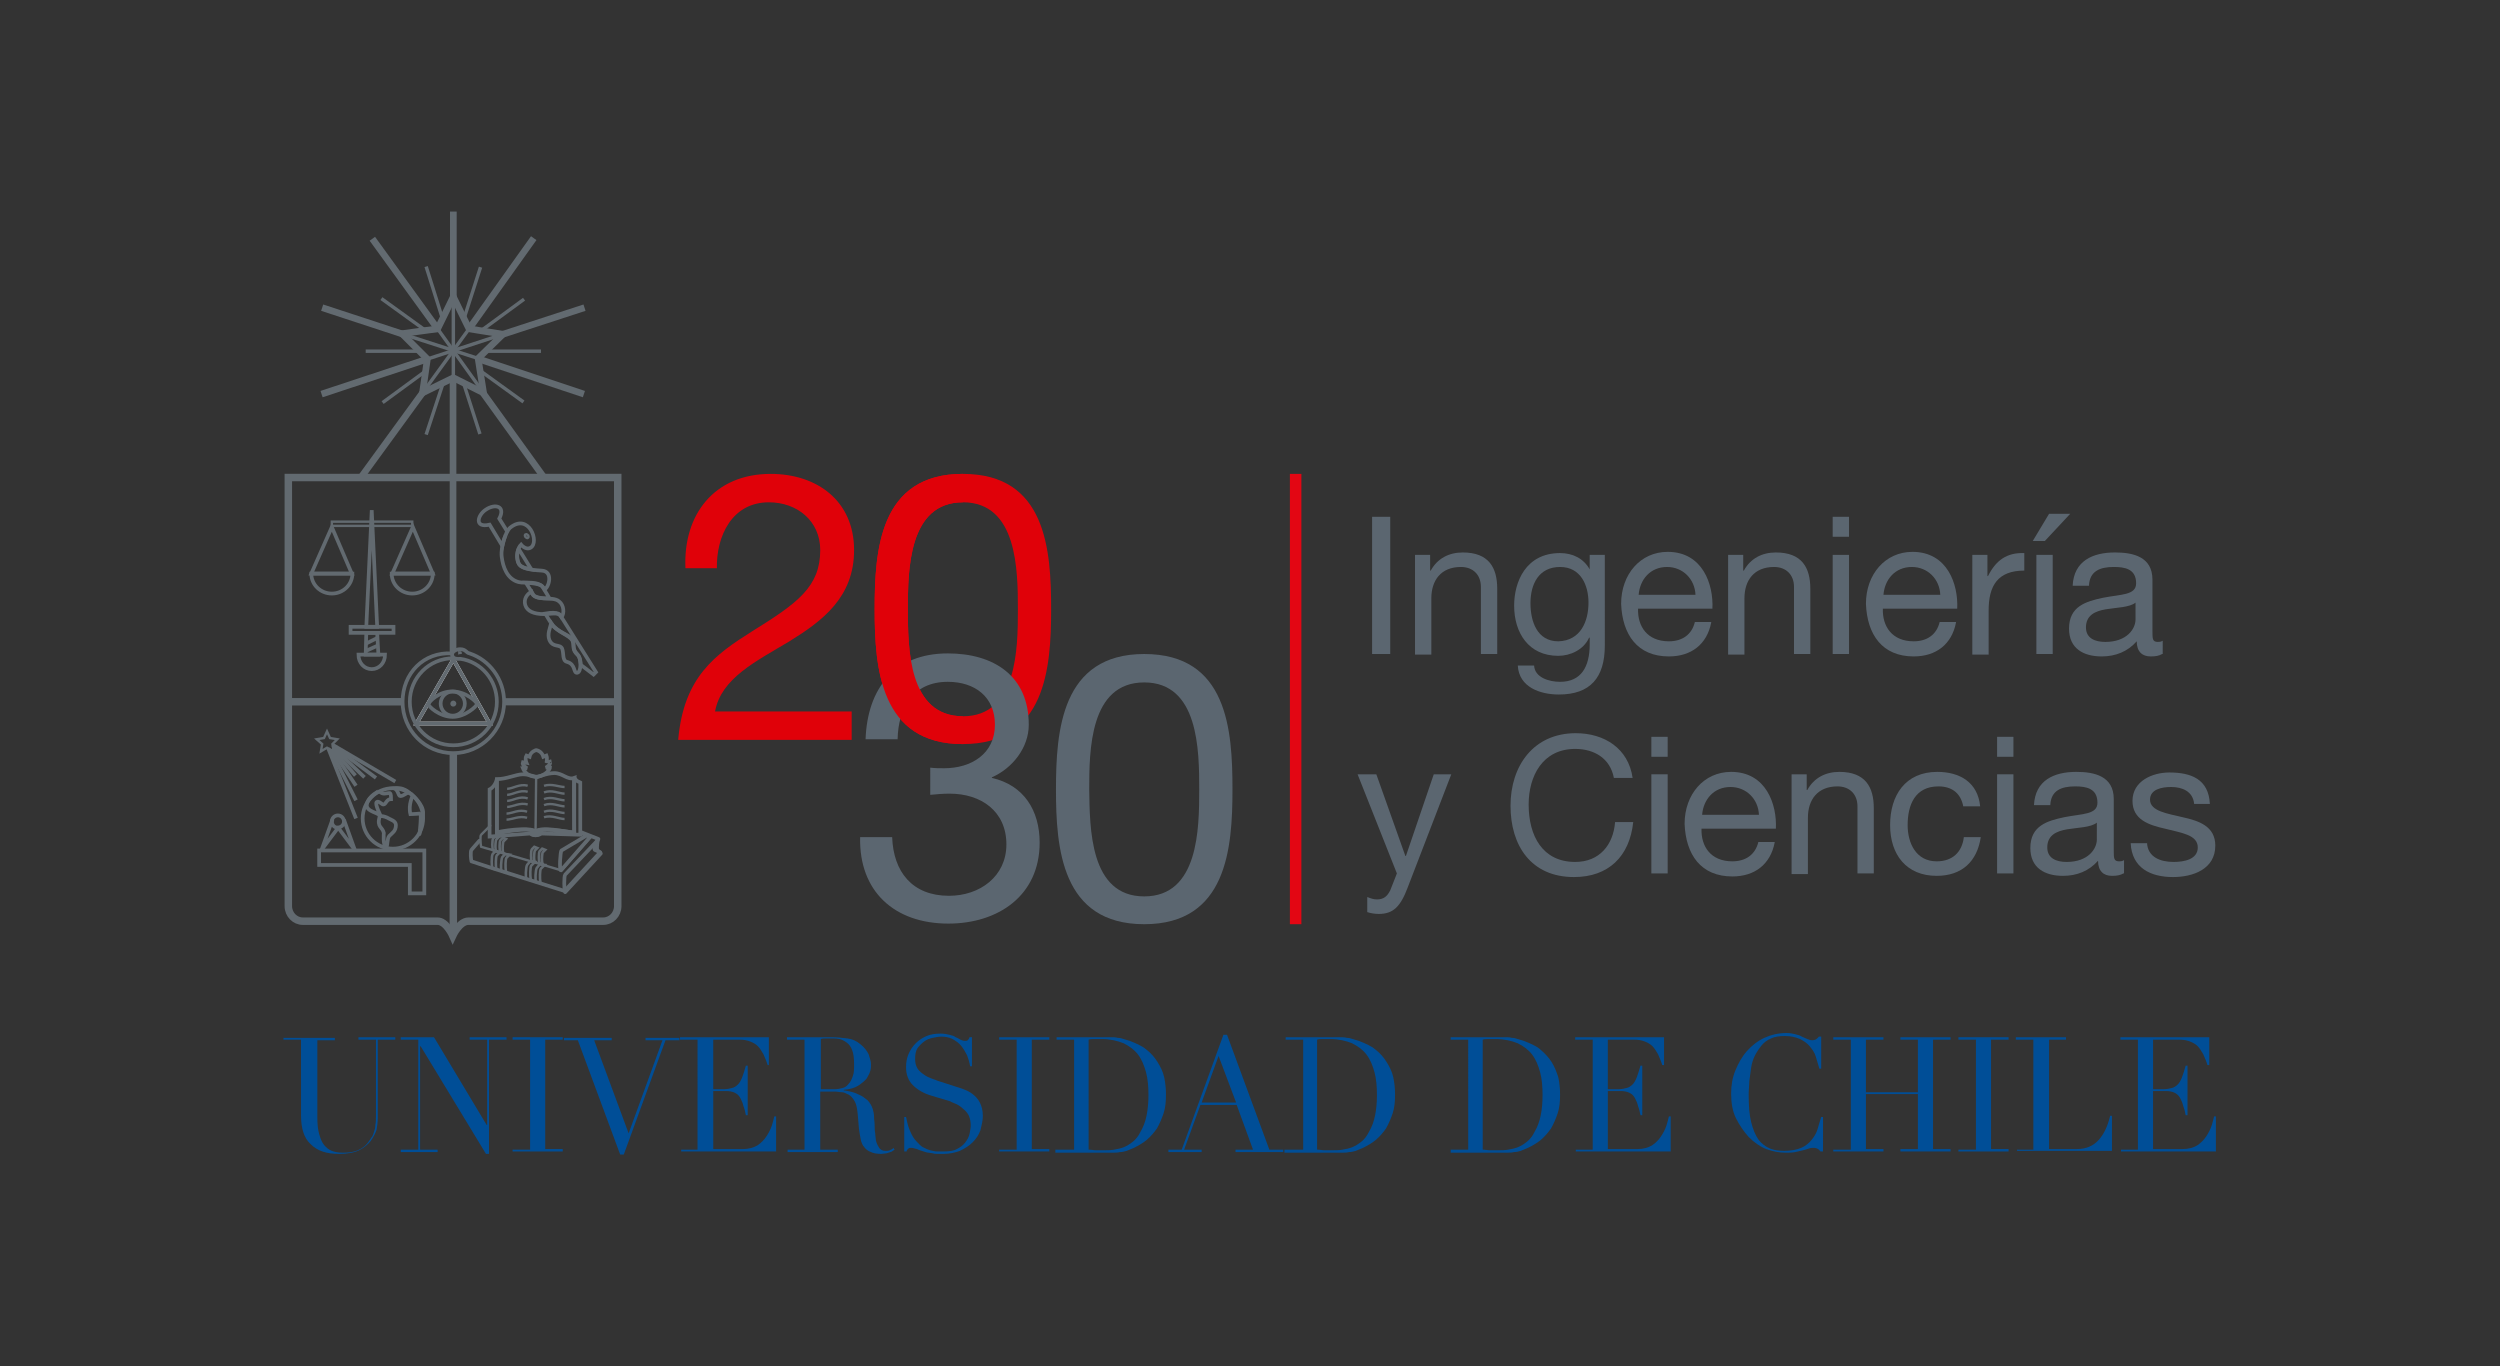 <?xml version="1.0" encoding="utf-8"?>
<!-- Generator: Adobe Illustrator 22.1.0, SVG Export Plug-In . SVG Version: 6.00 Build 0)  -->
<svg version="1.1" xmlns="http://www.w3.org/2000/svg" xmlns:xlink="http://www.w3.org/1999/xlink" x="0px" y="0px"
	 viewBox="0 0 413.6 226" enable-background="new 0 0 413.6 226" xml:space="preserve">
<rect x="0" y="0" width="413.6" height="226" fill="#333333" stroke="none"/>
<g id="fondo">
</g>
<g id="Capa_1">
	<g>
		<rect x="213.4" y="78.4" fill="#E30613" width="1.9" height="74.5"/>
		<g>
			<path fill="#E00109" d="M113.4,94c-0.4-8.9,4.8-15.6,14.1-15.6c7.7,0,13.8,4.5,13.8,12.6c0,7.8-5.2,11.7-10.7,15.1
				c-5.5,3.3-11.3,6.1-12.3,11.6h22.6v4.7h-28.7c0.9-10.4,6.1-14.1,12.3-18c7.4-4.6,11.2-7.3,11.2-13.4c0-4.8-3.8-7.9-8.5-7.9
				c-6.1,0-8.7,5.6-8.6,10.9H113.4z"/>
			<path fill="#E00109" d="M159.3,78.4c13.8,0,14.6,12.6,14.6,22.4c0,9.7-0.9,22.3-14.6,22.3s-14.6-12.6-14.6-22.3
				C144.7,91.1,145.5,78.4,159.3,78.4z M159.3,118.5c9,0,9.1-11.2,9.1-17.7c0-6.5-0.1-17.7-9.1-17.7c-9,0-9.1,11.2-9.1,17.7
				C150.2,107.3,150.3,118.5,159.3,118.5z"/>
			<path fill="#5B6670" d="M189.3,108.2c13.8,0,14.6,12.6,14.6,22.4c0,9.7-0.9,22.3-14.6,22.3s-14.6-12.6-14.6-22.3
				C174.7,120.9,175.6,108.2,189.3,108.2z M189.3,148.3c9,0,9.1-11.2,9.1-17.7c0-6.5-0.1-17.7-9.1-17.7c-9,0-9.1,11.2-9.1,17.7
				C180.3,137.1,180.3,148.3,189.3,148.3z"/>
			<path fill="#5B6670" d="M153.9,127c0.8,0.1,1.5,0.1,2.3,0.1c4.5,0,8.4-2.4,8.4-7.2c0-4.6-3.3-7.1-7.8-7.1c-5.8,0-8.2,4.4-8.3,9.5
				h-5.3c0.3-8.4,4.8-14.2,13.6-14.2c7.6,0,13.4,3.7,13.4,11.8c0,3.8-2.7,7.2-6.1,8.7v0.1c5.3,1.2,7.9,5.4,7.9,10.7
				c0,8.8-6.9,13.4-15.1,13.4c-8.9,0-14.8-5.3-14.6-14.3h5.3c0.2,5.7,3.3,9.7,9.4,9.7c5.1,0,9.5-3.2,9.5-8.5c0-5.5-4.2-8.4-9.4-8.4
				c-1.1,0-2.2,0.1-3.2,0.2V127z"/>
			<path fill="#E00109" d="M159.3,118.5c-9,0-9.1-11.2-9.1-17.7c0-6.5,0.1-17.7,9.1-17.7h0v-4.7h0c-13.8,0-14.6,12.6-14.6,22.4
				c0,9.7,0.9,22.3,14.6,22.3h0L159.3,118.5L159.3,118.5z"/>
		</g>
		<g>
			<path fill="#5B6670" d="M227,85.5h3v22.7h-3V85.5z"/>
			<path fill="#5B6670" d="M234.1,91.8h2.5v2.6h0.1c1.1-2,3-3,5.3-3c4.3,0,5.7,2.5,5.7,6v10.8H245V97.1c0-2-1.3-3.3-3.3-3.3
				c-3.3,0-4.9,2.2-4.9,5.2v9.3h-2.7V91.8z"/>
			<path fill="#5B6670" d="M265.5,106.8c0,5.3-2.4,8.1-7.6,8.1c-3.1,0-6.6-1.2-6.8-4.8h2.7c0.1,2,2.5,2.7,4.3,2.7
				c3.5,0,4.9-2.5,4.9-6.2v-1.1h-0.1c-0.9,2-3.1,3-5.1,3c-4.9,0-7.3-3.8-7.3-8.3c0-3.9,1.9-8.7,7.6-8.7c2.1,0,3.9,0.9,4.9,2.7h0
				v-2.4h2.5V106.8z M262.8,99.7c0-2.9-1.3-5.9-4.7-5.9c-3.5,0-4.9,2.8-4.9,6c0,3,1.1,6.3,4.6,6.3C261.5,106,262.8,102.8,262.8,99.7
				z"/>
			<path fill="#5B6670" d="M283.1,103c-0.7,3.6-3.3,5.6-7,5.6c-5.2,0-7.7-3.6-7.9-8.7c0-4.9,3.2-8.6,7.7-8.6c5.8,0,7.6,5.4,7.4,9.4
				h-12.3c-0.1,2.9,1.5,5.4,5.1,5.4c2.2,0,3.8-1.1,4.3-3.2H283.1z M280.5,98.4c-0.1-2.6-2.1-4.6-4.7-4.6c-2.8,0-4.5,2.1-4.7,4.6
				H280.5z"/>
			<path fill="#5B6670" d="M285.9,91.8h2.5v2.6h0.1c1.1-2,3-3,5.3-3c4.3,0,5.7,2.5,5.7,6v10.8h-2.7V97.1c0-2-1.3-3.3-3.3-3.3
				c-3.3,0-4.9,2.2-4.9,5.2v9.3h-2.7V91.8z"/>
			<path fill="#5B6670" d="M305.9,88.8h-2.7v-3.3h2.7V88.8z M303.2,91.8h2.7v16.4h-2.7V91.8z"/>
			<path fill="#5B6670" d="M323.6,103c-0.7,3.6-3.3,5.6-7,5.6c-5.2,0-7.7-3.6-7.9-8.7c0-4.9,3.2-8.6,7.7-8.6c5.8,0,7.6,5.4,7.4,9.4
				h-12.3c-0.1,2.9,1.5,5.4,5.1,5.4c2.2,0,3.8-1.1,4.3-3.2H323.6z M321,98.4c-0.1-2.6-2.1-4.6-4.7-4.6c-2.8,0-4.5,2.1-4.7,4.6H321z"
				/>
			<path fill="#5B6670" d="M326.3,91.8h2.5v3.5h0.1c1.3-2.6,3.1-3.9,6-3.8v2.9c-4.4,0-5.9,2.5-5.9,6.6v7.3h-2.7V91.8z"/>
			<path fill="#5B6670" d="M339,85h3.5l-4.2,4.5h-2L339,85z M336.9,108.2V91.8h2.7v16.4H336.9z"/>
			<path fill="#5B6670" d="M357.7,108.2c-0.5,0.3-1.1,0.4-1.9,0.4c-1.4,0-2.3-0.8-2.3-2.5c-1.5,1.7-3.5,2.5-5.8,2.5
				c-3,0-5.4-1.3-5.4-4.6c0-3.7,2.8-4.5,5.6-5.1c3-0.6,5.5-0.4,5.5-2.4c0-2.4-1.9-2.7-3.7-2.7c-2.3,0-4,0.7-4.1,3.1h-2.7
				c0.2-4.1,3.3-5.5,7-5.5c3,0,6.2,0.7,6.2,4.5v8.5c0,1.3,0,1.8,0.9,1.8c0.2,0,0.5,0,0.8-0.2V108.2z M353.3,99.7
				c-1,0.8-3.1,0.8-4.9,1.1c-1.8,0.3-3.3,1-3.3,3c0,1.8,1.5,2.4,3.2,2.4c3.6,0,5-2.2,5-3.7V99.7z"/>
			<path fill="#5B6670" d="M232.9,146.8c-1.2,3.2-2.4,4.4-4.8,4.4c-0.6,0-1.3-0.1-1.9-0.3v-2.5c0.5,0.2,1,0.4,1.6,0.4
				c1.1,0,1.7-0.5,2.2-1.5l1.1-2.8l-6.5-16.4h3.1l4.8,13.5h0.1l4.6-13.5h2.9L232.9,146.8z"/>
			<path fill="#5B6670" d="M267,128.7c-0.6-3.2-3.2-4.8-6.4-4.8c-5.4,0-7.7,4.5-7.7,9.2c0,5.2,2.3,9.5,7.7,9.5c4,0,6.3-2.8,6.6-6.6
				h3c-0.6,5.7-4.1,9.1-9.8,9.1c-7.1,0-10.5-5.2-10.5-11.8c0-6.6,3.8-12,10.8-12c4.7,0,8.7,2.5,9.4,7.4H267z"/>
			<path fill="#5B6670" d="M275.9,125.2h-2.7v-3.3h2.7V125.2z M273.2,128.1h2.7v16.4h-2.7V128.1z"/>
			<path fill="#5B6670" d="M293.6,139.4c-0.7,3.6-3.3,5.6-7,5.6c-5.2,0-7.7-3.6-7.9-8.7c0-4.9,3.2-8.6,7.7-8.6
				c5.8,0,7.6,5.4,7.4,9.4h-12.3c-0.1,2.9,1.5,5.4,5.1,5.4c2.2,0,3.8-1.1,4.3-3.2H293.6z M291,134.8c-0.1-2.6-2.1-4.6-4.7-4.6
				c-2.8,0-4.5,2.1-4.7,4.6H291z"/>
			<path fill="#5B6670" d="M296.4,128.1h2.5v2.6h0.1c1.1-2,3-3,5.3-3c4.3,0,5.7,2.5,5.7,6v10.8h-2.7v-11.1c0-2-1.3-3.3-3.3-3.3
				c-3.3,0-4.9,2.2-4.9,5.2v9.3h-2.7V128.1z"/>
			<path fill="#5B6670" d="M324.8,133.4c-0.4-2.1-1.8-3.3-4.1-3.3c-3.9,0-5.1,3.1-5.1,6.4c0,3,1.4,6,4.8,6c2.6,0,4.2-1.5,4.5-4h2.8
				c-0.6,4-3.1,6.4-7.3,6.4c-5,0-7.7-3.5-7.7-8.4c0-4.9,2.5-8.8,7.8-8.8c3.7,0,6.7,1.7,7.1,5.7H324.8z"/>
			<path fill="#5B6670" d="M333.1,125.2h-2.7v-3.3h2.7V125.2z M330.4,128.1h2.7v16.4h-2.7V128.1z"/>
			<path fill="#5B6670" d="M351.3,144.5c-0.5,0.3-1.1,0.4-1.9,0.4c-1.4,0-2.3-0.8-2.3-2.5c-1.5,1.7-3.5,2.5-5.8,2.5
				c-3,0-5.4-1.3-5.4-4.6c0-3.7,2.8-4.5,5.6-5.1c3-0.6,5.5-0.4,5.5-2.4c0-2.4-1.9-2.7-3.7-2.7c-2.3,0-4,0.7-4.1,3.1h-2.7
				c0.2-4.1,3.3-5.5,7-5.5c3,0,6.2,0.7,6.2,4.5v8.5c0,1.3,0,1.8,0.9,1.8c0.2,0,0.5,0,0.8-0.2V144.5z M346.9,136.1
				c-1,0.8-3.1,0.8-4.9,1.1c-1.8,0.3-3.3,1-3.3,3c0,1.8,1.5,2.4,3.2,2.4c3.6,0,5-2.2,5-3.7V136.1z"/>
			<path fill="#5B6670" d="M355.2,139.4c0.1,2.4,2.2,3.2,4.4,3.2c1.7,0,4-0.4,4-2.4c0-2.1-2.7-2.4-5.4-3.1c-2.7-0.6-5.4-1.5-5.4-4.6
				c0-3.3,3.3-4.7,6.1-4.7c3.6,0,6.5,1.1,6.7,5.2H363c-0.2-2.1-2-2.8-3.8-2.8c-1.6,0-3.5,0.4-3.5,2.1c0,1.9,2.9,2.3,5.4,2.9
				c2.7,0.6,5.4,1.5,5.4,4.7c0,3.9-3.7,5.2-7,5.2c-3.7,0-6.8-1.5-7-5.6H355.2z"/>
		</g>
		<g>
			<path fill="none" stroke="#626A70" stroke-width="1.235" stroke-miterlimit="3.863" d="M102.2,79v70.9c0,1.4-1.1,2.5-2.4,2.5
				H77.5c-1.5,0-2.6,2.4-2.6,2.4s-1.1-2.5-2.6-2.4c0,0-22.2,0-22.2,0c-1.3,0-2.4-1.1-2.4-2.5l0-70.9L102.2,79z"/>
			<path fill="none" stroke="#626A70" stroke-width="0.615" stroke-miterlimit="3.864" d="M83.1,90.3L81,86.8
				c-2.6,0.6-2-1.6-0.6-2.5c1.5-1,3.3-0.6,2.2,1.5c0,0,0.5,0.8,1.3,2.1C83.9,87.9,83.4,89,83.1,90.3z"/>
			<path fill="none" stroke="#626A70" stroke-width="0.615" stroke-miterlimit="3.864" d="M92.7,101.8l5.9,9.4l-0.4,0.4l-2.1-1.6
				c0,0-0.1-1.4-0.5-1.6c-1.1-1-0.5-1.5-0.9-2.4c-0.4-0.9-2.9-1.6-3.5-2.9c0,0.1-1-1.6-1-1.6C92.5,101.1,92.7,101.8,92.7,101.8z"/>
			<path fill="none" stroke="#626A70" stroke-width="0.615" stroke-miterlimit="3.864" d="M85.8,90.8c0,0,2.1,3.4,2.1,3.4
				C86.6,94,86,93.7,85.7,93C85.4,92.2,85.6,91.1,85.8,90.8z"/>
			
				<line fill="none" stroke="#626A70" stroke-width="0.615" stroke-miterlimit="3.864" x1="54.3" y1="123.8" x2="58.9" y2="135.4"/>
			
				<line fill="none" stroke="#626A70" stroke-width="0.615" stroke-miterlimit="3.864" x1="54.7" y1="124.1" x2="58.9" y2="132.4"/>
			<line fill="none" stroke="#626A70" stroke-width="0.615" stroke-miterlimit="3.864" x1="55" y1="124.2" x2="58.9" y2="130"/>
			
				<line fill="none" stroke="#626A70" stroke-width="0.615" stroke-miterlimit="3.864" x1="55.2" y1="124.1" x2="58.8" y2="128.3"/>
			
				<line fill="none" stroke="#626A70" stroke-width="0.615" stroke-miterlimit="3.864" x1="55.2" y1="123.7" x2="60.3" y2="128.6"/>
			
				<line fill="none" stroke="#626A70" stroke-width="0.615" stroke-miterlimit="3.864" x1="55.1" y1="123.4" x2="62.2" y2="128.7"/>
			<line fill="none" stroke="#626A70" stroke-width="0.615" stroke-miterlimit="3.864" x1="55" y1="123.2" x2="65.4" y2="129.3"/>
			<polygon fill="none" stroke="#626A70" stroke-width="0.615" stroke-miterlimit="3.864" points="60.6,104.7 60.5,108.3 
				62.6,108.3 62.4,104.7 			"/>
			<polygon fill="none" stroke="#626A70" stroke-width="0.615" stroke-miterlimit="3.864" points="62.4,103.7 61.5,84.4 
				60.6,103.7 			"/>
			<rect x="58" y="103.7" fill="none" stroke="#626A70" stroke-width="0.615" stroke-miterlimit="3.864" width="7.1" height="1"/>
			<path fill="none" stroke="#626A70" stroke-width="0.615" stroke-miterlimit="3.864" d="M63.7,108.3c0,1.4-1,2.4-2.2,2.4
				c-1.2,0-2.2-1-2.2-2.4H63.7z"/>
			<path fill="none" stroke="#626A70" stroke-width="0.615" stroke-miterlimit="3.864" d="M58.3,94.9c0,1.8-1.5,3.3-3.4,3.3
				c-1.9,0-3.4-1.5-3.4-3.3H58.3z"/>
			<path fill="none" stroke="#626A70" stroke-width="0.615" stroke-miterlimit="3.864" d="M86.2,90.1c0,0,0.8,1,1.6,0.5
				c1.5-0.9-0.3-5.8-3.4-3.3c-0.7,0.6-1.6,3.1-1.4,4.8c0.2,1.7,0.9,3.7,2.8,4.2c1.1,0.3,3.4-0.4,4.3,1.2c0.7-0.3,1.5-3-0.5-3.1
				c-1.9-0.1-3.5-0.4-3.8-1.2C85.1,91.2,86.2,90.1,86.2,90.1z"/>
			<path fill="none" stroke="#626A70" stroke-width="0.615" stroke-miterlimit="3.864" d="M87.9,97.9c-0.7,0.4-1.3,1.2-1,2.2
				c0.3,1,1.4,1.5,3.1,1.5c0.1,0,0.2,0,0.3,0c1.5-0.1,2.1-0.3,2.6,0.5c0.5-0.6,0.4-2-0.4-2.6C91.4,98.5,88.4,99.7,87.9,97.9z"/>
			<path fill="none" stroke="#626A70" stroke-width="0.615" stroke-miterlimit="3.864" d="M91.2,103.1c-0.2,0.8-0.7,1.8-0.3,2.8
				c0.6,1.3,1.7,0.6,2.1,1.4c0.3,0.8,0,2,0.8,2.2c1.5,0.4,1,1.9,1.7,1.8c0.7-0.1,0.7-2.4,0-3.1c-1-1-0.3-1.7-0.9-2.5
				C94.2,105,92.3,104.7,91.2,103.1z"/>
			<path fill="none" stroke="#626A70" stroke-width="0.395" stroke-miterlimit="3.864" d="M76,108C76,107.9,76,107.9,76,108
				c0.2-0.1,0.2-0.1,0.2,0C76.1,108,76.1,108.1,76,108C76,108.1,76,108,76,108z"/>
			<path fill="none" stroke="#626A70" stroke-width="0.395" stroke-miterlimit="3.864" d="M87,88.4c0.1-0.1,0.3,0.1,0.4,0.2
				c0.1,0.2,0,0.4-0.1,0.4c-0.1,0.1-0.3-0.1-0.4-0.2C86.8,88.6,86.8,88.4,87,88.4z"/>
			<ellipse fill="none" stroke="#626A70" stroke-width="0.615" stroke-miterlimit="3.864" cx="65" cy="135.4" rx="5" ry="5"/>
			<polygon fill="none" stroke="#626A70" stroke-width="0.615" stroke-miterlimit="3.864" points="70.2,147.8 67.8,147.8 
				67.8,143.1 52.8,143.1 52.8,140.7 70.2,140.7 			"/>
			<path fill="none" stroke="#626A70" stroke-width="0.615" stroke-miterlimit="3.864" d="M54.9,135.9c0-0.6,0.5-1,1-1
				c0.6,0,1,0.5,1,1c0,0.6-0.5,1-1,1C55.4,137,54.9,136.5,54.9,135.9z"/>
			<polyline fill="none" stroke="#626A70" stroke-width="0.615" stroke-miterlimit="3.864" points="55,135.6 53.2,140.6 55.9,137 
							"/>
			<polyline fill="none" stroke="#626A70" stroke-width="0.615" stroke-miterlimit="3.864" points="56.9,135.6 58.7,140.6 56,137 
							"/>
			<path fill="none" stroke="#626A70" stroke-width="0.615" stroke-miterlimit="3.864" d="M60.7,133c-0.3,1.4,2.3,1.4,2.1,2.1
				c-0.5,1.8,0.5,1.7,0.7,2.7c0,0-0.2,2.2,0.4,2.4c0.3-0.5,0.1-1.4,0.5-1.9c0.5-0.5,1.1-0.8,1.1-1.8c0-0.7-0.9-0.9-1.2-1.1
				c-0.3-0.2-0.9-0.4-1.3-0.4c0,0-1-1.9-0.7-2.3c0.3-0.3,0.9,0.4,1.1,0.4c0.5,0,0.5-0.9,1.3-0.9c0-0.2,0-0.9-0.2-1
				c-0.7,0-1.2,0.4-1.8-0.4C62.8,130.9,61,131.6,60.7,133z"/>
			<path fill="none" stroke="#626A70" stroke-width="0.615" stroke-miterlimit="3.864" d="M66.6,130.5c-0.6-0.2-1.4-0.1-1.4-0.1
				c0.7,0.3,0.7,1.3,1,1.3c0.6,0,0.9-0.5,1.5-0.6C67.7,131.1,67.2,130.7,66.6,130.5z"/>
			<path fill="none" stroke="#626A70" stroke-width="0.615" stroke-miterlimit="3.864" d="M70,134.4c0-1.3-1.7-2.8-1.7-2.8
				s-0.8,1.5-0.4,3.1c0.4,0,1.5-0.1,1.5-0.1c0.3,0.1,0.2,0.6,0.2,0.9c0,0.7-0.2,2.5-0.2,2.5S70,135.6,70,134.4z"/>
			<polygon fill="none" stroke="#626A70" stroke-width="0.395" stroke-miterlimit="3.864" points="54.1,121 53.6,122.1 52.4,122.3 
				53.3,123.1 53.1,124.3 54.1,123.7 55.2,124.3 55,123.1 55.8,122.3 54.6,122.1 			"/>
			<line fill="none" stroke="#626A70" stroke-width="1.235" stroke-miterlimit="3.863" x1="75" y1="124.6" x2="75" y2="154.5"/>
			
				<path fill="none" stroke="#626A70" stroke-width="0.615" stroke-linecap="round" stroke-linejoin="round" stroke-miterlimit="3.864" d="
				M79.3,139.1l-1.3,1.5c-0.2,0.2-0.1,1.6,0,1.9c1,0.4,15.4,4.9,15.4,4.9l5.9-6.4l-0.9-0.4c-0.3-0.4,0.6-1.8,0.6-1.8l-2.8-1.1"/>
			
				<path fill="none" stroke="#626A70" stroke-width="0.615" stroke-linecap="round" stroke-linejoin="round" stroke-miterlimit="3.864" d="
				M93.5,144.7c-0.2,0.2-0.2,2.6,0,2.9c0,0,5.9-6.4,5.9-6.4l-0.6-0.6c-0.1-0.6,0.1-1.6,0.1-1.6L93.5,144.7z"/>
			
				<path fill="none" stroke="#626A70" stroke-width="0.615" stroke-linecap="round" stroke-linejoin="round" stroke-miterlimit="3.864" d="
				M92.9,140.7c-0.2,0.1-0.4,3.3-0.1,3.3c0,0,4.8-5.5,4.8-5.5l-0.5-0.3L92.9,140.7z"/>
			
				<path fill="none" stroke="#626A70" stroke-width="0.395" stroke-linecap="round" stroke-linejoin="round" stroke-miterlimit="3.864" d="
				M81.1,136.6l-1.5,1.5c-0.2,0.1-0.1,1.6,0,2c0.5,0.1,13.3,3.9,13.3,3.9l4.8-5.5l-1.5-0.5"/>
			<path fill="none" stroke="#626A70" stroke-width="0.615" stroke-miterlimit="3.864" d="M95,128.6v9.2c-1.2-0.3-5.9-0.9-6.4-0.2
				c-0.4-0.7-4.2-0.4-6.4,0.1v-8.8c-0.3,1.3-1.2,1.7-1.2,1.7v7.8l6.7-0.5c0.7,0.5,1.6,0.2,1.9,0l6.4,0.2v-8.7
				C96,129.4,95.4,129.4,95,128.6z"/>
			<path fill="none" stroke="#626A70" stroke-width="0.615" stroke-miterlimit="3.864" d="M95,137.7c-1.4,0-5.4-1.1-6.4-0.1
				c0.9,0,0.9,0.5,0,0.6c-1-0.1-0.8-0.6,0-0.5c-0.8-1.1-6.4,0.2-6.4,0.2l0-9c1.6,0,3.2-0.8,4.3-0.8c1.1,0,2.3,0.5,2.3,0.5
				s1.7-0.7,2.9-0.7c1.4,0,2.2,1.2,3.3,0.8C94.9,129.2,95,137.7,95,137.7z"/>
			
				<line fill="none" stroke="#626A70" stroke-width="0.395" stroke-miterlimit="3.864" x1="88.7" y1="128.6" x2="88.6" y2="137.6"/>
			<path fill="none" stroke="#626A70" stroke-width="0.427" stroke-miterlimit="3.864" d="M82,140.8l-0.5,0.5
				c-0.2,0.3-0.2,2.3,0,2.4c0,0,1,0.3,0.6,0.1c-0.1-0.6-0.1-2.1,0.1-2.3l0.5-0.5L82,140.8z"/>
			<path fill="none" stroke="#626A70" stroke-width="0.427" stroke-miterlimit="3.864" d="M83.6,141.3l-0.5,0.5
				c-0.2,0.3-0.3,2.3-0.1,2.4c0,0,1.1,0.2,0.7,0c-0.1-0.7-0.1-2.1,0.1-2.3l0.5-0.5L83.6,141.3z"/>
			<path fill="none" stroke="#626A70" stroke-width="0.427" stroke-miterlimit="3.864" d="M87.7,142.5l-0.5,0.6
				c-0.2,0.3-0.3,2.2-0.1,2.3c0,0,1.2,0.4,0.7,0.1c-0.1-0.6-0.1-2.1,0.1-2.3l0.6-0.6L87.7,142.5z"/>
			<path fill="none" stroke="#626A70" stroke-width="0.427" stroke-miterlimit="3.864" d="M89.3,143l-0.5,0.6
				c-0.2,0.3-0.3,2.2-0.1,2.3c0,0,1.1,0.3,0.7,0.1c-0.1-0.6-0.1-2.1,0.1-2.3l0.6-0.6L89.3,143z"/>
			<path fill="none" stroke="#626A70" stroke-width="0.427" stroke-miterlimit="3.864" d="M82,138.3l-0.4,0.4c-0.2,0.2-0.2,1.9,0,2
				c0,0,0.5,0.2,0.5,0.2c0.1,0,0-0.2-0.1-0.3c-0.1-0.5,0-1.6,0.1-1.7l0.4-0.4L82,138.3z"/>
			<path fill="none" stroke="#626A70" stroke-width="0.615" stroke-miterlimit="3.864" d="M88.7,128.5c-1.7,0-2.2-1.4-2.2-1.4
				l0.7,0c0,0-0.9-0.5-0.7-1c0,0,0.6,0.1,0.6,0.1s-0.3-0.7,0-1.2l0.5,0.2c0.2-0.9,1.1-1.1,1.1-1.1s0.9,0.1,1.2,1.1l0.5-0.2
				c0.2,0.5,0,1.2,0,1.2S91,126,91,126c0.2,0.5-0.7,1-0.7,1l0.7,0C91,127.1,90.4,128.4,88.7,128.5z"/>
			
				<line fill="none" stroke="#626A70" stroke-width="1.235" stroke-miterlimit="3.863" x1="47.7" y1="116.1" x2="66.5" y2="116.1"/>
			
				<line fill="none" stroke="#626A70" stroke-width="1.19" stroke-miterlimit="3.864" x1="83.5" y1="116.1" x2="102.2" y2="116.1"/>
			<polygon fill="none" stroke="#FFFFFF" stroke-width="0.615" stroke-miterlimit="3.864" points="75,109.1 81,119.7 68.9,119.7 
							"/>
			<path fill="none" stroke="#626A70" stroke-width="0.615" stroke-miterlimit="3.864" d="M74.9,114.4c2.2,0,4.1,1.8,4,2.1
				c0,0.3-1.9,2.1-4,2.1c-2.2,0-4.1-1.8-4-2.1C70.9,116.1,72.7,114.3,74.9,114.4z"/>
			<path fill="none" stroke="#626A70" stroke-width="0.615" stroke-miterlimit="3.864" d="M72.9,116.4c0-1.1,0.9-2,2-2
				c1.1,0,2,0.9,2,2c0,1.1-0.9,2-2,2C73.8,118.4,72.9,117.5,72.9,116.4z"/>
			<path fill="#626A70" d="M74.7,116.4c0-0.1,0.1-0.3,0.3-0.3c0.1,0,0.3,0.1,0.3,0.3c0,0.1-0.1,0.3-0.3,0.3
				C74.8,116.7,74.7,116.6,74.7,116.4"/>
			<path fill="none" stroke="#626A70" stroke-width="0.395" stroke-miterlimit="3.864" d="M74.7,116.4c0-0.1,0.1-0.3,0.3-0.3
				c0.1,0,0.3,0.1,0.3,0.3c0,0.1-0.1,0.3-0.3,0.3C74.8,116.7,74.7,116.6,74.7,116.4z"/>
			<path fill="none" stroke="#626A70" stroke-width="0.615" stroke-miterlimit="3.864" d="M75,108.9c-4,0-7.2,3.2-7.2,7.2
				c0,4,3.2,7.2,7.2,7.2c4,0,7.2-3.2,7.2-7.2c0-3.6-2.6-6.6-6-7.1c-1.3,0.1-1.3-0.4-1.4-0.6c-0.1-0.6,0.7-1,1.3-1c1,0,1,0.6,1.6,0.7
				c3.3,1.1,5.7,4.3,5.7,8c0,4.7-3.8,8.5-8.4,8.5c-4.7,0-8.4-3.8-8.4-8.5c0-4.7,3.5-8.3,8.2-8C74.7,108.5,75,108.9,75,108.9z"/>
			<polygon fill="none" stroke="#626A70" stroke-width="1.104" stroke-miterlimit="3.863" points="75,49.1 72.4,54.4 66.5,55.2 
				70.7,59.4 69.9,65 75,62.5 80,65 79.1,59.3 83.2,55.3 77.6,54.4 			"/>
			<line fill="none" stroke="#626A70" stroke-width="0.57" stroke-miterlimit="3.863" x1="75" y1="49.3" x2="75" y2="62.5"/>
			<line fill="none" stroke="#626A70" stroke-width="0.57" stroke-miterlimit="3.863" x1="66.7" y1="55.3" x2="79.1" y2="59.3"/>
			<line fill="none" stroke="#626A70" stroke-width="0.57" stroke-miterlimit="3.863" x1="69.9" y1="65" x2="77.6" y2="54.4"/>
			<line fill="none" stroke="#626A70" stroke-width="0.57" stroke-miterlimit="3.863" x1="80" y1="65" x2="72.4" y2="54.4"/>
			<line fill="none" stroke="#626A70" stroke-width="0.57" stroke-miterlimit="3.863" x1="83.2" y1="55.3" x2="70.7" y2="59.4"/>
			<line fill="none" stroke="#626A70" stroke-width="1.104" stroke-miterlimit="3.863" x1="70.7" y1="59.4" x2="53.2" y2="65.2"/>
			<line fill="none" stroke="#626A70" stroke-width="1.104" stroke-miterlimit="3.863" x1="96.7" y1="50.9" x2="83.2" y2="55.3"/>
			<line fill="none" stroke="#626A70" stroke-width="1.104" stroke-miterlimit="3.863" x1="72.4" y1="54.4" x2="61.6" y2="39.5"/>
			<line fill="none" stroke="#626A70" stroke-width="1.104" stroke-miterlimit="3.863" x1="90" y1="79" x2="79.9" y2="65"/>
			<line fill="none" stroke="#626A70" stroke-width="1.104" stroke-miterlimit="3.863" x1="77.6" y1="54.4" x2="88.3" y2="39.4"/>
			<line fill="none" stroke="#626A70" stroke-width="1.104" stroke-miterlimit="3.863" x1="59.7" y1="79" x2="69.9" y2="65"/>
			<line fill="none" stroke="#626A70" stroke-width="1.104" stroke-miterlimit="3.863" x1="66.7" y1="55.3" x2="53.3" y2="50.9"/>
			<line fill="none" stroke="#626A70" stroke-width="1.104" stroke-miterlimit="3.863" x1="96.6" y1="65.2" x2="79.2" y2="59.4"/>
			<line fill="none" stroke="#626A70" stroke-width="1.104" stroke-miterlimit="3.863" x1="75" y1="35" x2="75" y2="49.7"/>
			<line fill="none" stroke="#626A70" stroke-width="0.57" stroke-miterlimit="3.863" x1="70.4" y1="61.4" x2="63.3" y2="66.6"/>
			<line fill="none" stroke="#626A70" stroke-width="0.57" stroke-miterlimit="3.863" x1="86.7" y1="49.5" x2="79.6" y2="54.7"/>
			<line fill="none" stroke="#626A70" stroke-width="0.57" stroke-miterlimit="3.863" x1="73.3" y1="63.4" x2="70.5" y2="71.9"/>
			<line fill="none" stroke="#626A70" stroke-width="0.57" stroke-miterlimit="3.863" x1="79.5" y1="44.2" x2="76.8" y2="52.6"/>
			<line fill="none" stroke="#626A70" stroke-width="0.57" stroke-miterlimit="3.863" x1="76.7" y1="63.4" x2="79.4" y2="71.8"/>
			<line fill="none" stroke="#626A70" stroke-width="0.57" stroke-miterlimit="3.863" x1="70.5" y1="44.1" x2="73.2" y2="52.7"/>
			<line fill="none" stroke="#626A70" stroke-width="0.57" stroke-miterlimit="3.863" x1="79.4" y1="61.3" x2="86.6" y2="66.5"/>
			<line fill="none" stroke="#626A70" stroke-width="0.57" stroke-miterlimit="3.863" x1="63.1" y1="49.4" x2="70.3" y2="54.6"/>
			<line fill="none" stroke="#626A70" stroke-width="0.57" stroke-miterlimit="3.863" x1="80.5" y1="58.1" x2="89.5" y2="58.1"/>
			<line fill="none" stroke="#626A70" stroke-width="0.57" stroke-miterlimit="3.863" x1="60.5" y1="58.1" x2="69.3" y2="58.1"/>
			<path fill="none" stroke="#626A70" stroke-width="0.615" stroke-miterlimit="3.864" d="M89.7,97c0.4,0.6,1.2,2,1.2,2
				c0,0-1.9,0.1-2.6-0.5c-0.1-0.2-1.3-2.1-1.3-2.1S89.3,96.5,89.7,97z"/>
			<polygon fill="none" stroke="#626A70" stroke-width="0.615" stroke-miterlimit="3.864" points="54.9,87.2 51.5,94.9 58.2,94.9 
							"/>
			<path fill="none" stroke="#626A70" stroke-width="0.615" stroke-miterlimit="3.864" d="M64.8,94.9c0,1.8,1.5,3.3,3.4,3.3
				c1.9,0,3.4-1.5,3.4-3.3H64.8z"/>
			<polygon fill="none" stroke="#626A70" stroke-width="0.615" stroke-miterlimit="3.864" points="68.3,87.2 71.6,94.9 64.9,94.9 
							"/>
			
				<line fill="none" stroke="#626A70" stroke-width="0.615" stroke-miterlimit="3.864" x1="60.5" y1="107.7" x2="62.5" y2="106.8"/>
			
				<line fill="none" stroke="#626A70" stroke-width="0.615" stroke-miterlimit="3.864" x1="60.5" y1="106.5" x2="62.5" y2="105.5"/>
			<polygon fill="none" stroke="#626A70" stroke-width="0.395" stroke-miterlimit="3.864" points="61.5,87 54.9,87 54.9,86.3 
				61.4,86.3 			"/>
			<polygon fill="none" stroke="#626A70" stroke-width="0.395" stroke-miterlimit="3.864" points="61.6,86.3 68.2,86.3 68.2,87 
				61.6,87 			"/>
			<path fill="none" stroke="#626A70" stroke-width="0.395" stroke-miterlimit="3.864" d="M83.9,130.5c0.9,0,2.1-0.9,3.4-0.5"/>
			<path fill="none" stroke="#626A70" stroke-width="0.395" stroke-miterlimit="3.864" d="M83.9,131.5c0.9,0,2.1-0.9,3.4-0.5"/>
			<path fill="none" stroke="#626A70" stroke-width="0.395" stroke-miterlimit="3.864" d="M83.9,132.5c0.9,0,2.1-0.9,3.4-0.4"/>
			<path fill="none" stroke="#626A70" stroke-width="0.395" stroke-miterlimit="3.864" d="M83.9,133.5c0.9,0,2.1-0.8,3.4-0.4"/>
			<path fill="none" stroke="#626A70" stroke-width="0.395" stroke-miterlimit="3.864" d="M83.8,134.6c0.9,0,2.1-0.8,3.4-0.3"/>
			<path fill="none" stroke="#626A70" stroke-width="0.395" stroke-miterlimit="3.864" d="M83.8,135.6c0.9,0,2.1-0.7,3.4-0.3"/>
			<path fill="none" stroke="#626A70" stroke-width="0.395" stroke-miterlimit="3.864" d="M93.4,130.2c-0.9,0-2.1-0.6-3.4-0.2"/>
			<path fill="none" stroke="#626A70" stroke-width="0.395" stroke-miterlimit="3.864" d="M93.4,131.3c-0.9,0-2.1-0.7-3.4-0.2"/>
			<path fill="none" stroke="#626A70" stroke-width="0.395" stroke-miterlimit="3.864" d="M93.4,132.4c-0.9,0-2.1-0.7-3.4-0.2"/>
			<path fill="none" stroke="#626A70" stroke-width="0.395" stroke-miterlimit="3.864" d="M93.4,133.4c-0.9,0-2.1-0.7-3.4-0.2"/>
			<path fill="none" stroke="#626A70" stroke-width="0.395" stroke-miterlimit="3.864" d="M93.4,134.5c-0.9,0-2.1-0.7-3.4-0.2"/>
			<path fill="none" stroke="#626A70" stroke-width="0.395" stroke-miterlimit="3.864" d="M93.4,135.5c-0.9,0-2.1-0.7-3.4-0.3"/>
			<polygon fill="none" stroke="#626A70" stroke-width="0.615" stroke-miterlimit="3.864" points="75,109.1 81,119.7 68.9,119.7 
							"/>
			<path fill="none" stroke="#626A70" stroke-width="0.427" stroke-miterlimit="3.864" d="M83.2,138.6l-0.4,0.4
				c-0.2,0.2-0.2,1.9,0,2c0.1,0,0.5,0.2,0.5,0.2c0.1,0-0.1-0.2-0.1-0.3c-0.1-0.5,0-1.6,0.1-1.7l0.4-0.4L83.2,138.6z"/>
			<polyline fill-rule="evenodd" clip-rule="evenodd" fill="#626A70" points="74.4,62.5 75.5,62.5 75.5,107.2 75,107.9 74.7,108.2 
				74.4,108 74.4,62.5 			"/>
			<path fill="none" stroke="#626A70" stroke-width="0.427" stroke-miterlimit="3.864" d="M88.4,140.1l-0.4,0.4
				c-0.2,0.2-0.2,1.9,0,2c0,0,0.5,0.2,0.5,0.2c0.1,0,0-0.2-0.1-0.3c-0.1-0.5,0-1.6,0.1-1.7l0.4-0.4L88.4,140.1z"/>
			<path fill="none" stroke="#626A70" stroke-width="0.427" stroke-miterlimit="3.864" d="M89.7,140.4l-0.4,0.4
				c-0.2,0.2-0.2,1.9,0,2c0.1,0,0.5,0.2,0.5,0.2c0.1,0-0.1-0.2-0.1-0.3c-0.1-0.5,0-1.6,0.1-1.7l0.4-0.4L89.7,140.4z"/>
		</g>
		<g>
			<g>
				<path fill="#004E97" d="M47.1,171.7h8.3v0.4h-2.9v12.8c0,1.1,0.1,2,0.3,2.7c0.2,0.7,0.4,1.3,0.8,1.8c0.4,0.5,0.8,0.8,1.3,1
					c0.5,0.2,1.1,0.3,1.8,0.3c1,0,1.8-0.1,2.5-0.4c0.7-0.3,1.4-0.8,1.9-1.6c0.2-0.2,0.3-0.5,0.5-0.7c0.1-0.2,0.2-0.5,0.3-0.8
					c0.1-0.3,0.2-0.7,0.2-1.1c0.1-0.4,0.1-1,0.1-1.6V172h-2.9v-0.4h6.1v0.4h-2.9v12.9c0,0.7-0.1,1.4-0.2,2c-0.2,0.6-0.5,1.2-1,1.9
					c-0.5,0.6-1.1,1.1-1.9,1.5c-0.8,0.4-1.9,0.6-3.3,0.6c-2.1,0-3.6-0.5-4.7-1.6c-1.1-1-1.6-2.6-1.6-4.8V172h-2.9V171.7z"/>
			</g>
			<g>
				<path fill="#004E97" d="M66.3,190.2h2.9V172h-2.9v-0.4h5.5l8.7,14.5h0.1V172h-2.9v-0.4h6.1v0.4h-2.9v18.9h-0.5l-10.8-17.8h-0.1
					v17.1h2.9v0.4h-6.1V190.2z"/>
			</g>
			<g>
				<path fill="#004E97" d="M84.8,190.2h2.9V172h-2.9v-0.4h8.3v0.4h-2.9v18.1h2.9v0.4h-8.3V190.2z"/>
			</g>
			<g>
				<path fill="#004E97" d="M93.2,171.7h8v0.4h-2.9l5.7,15.4l5.6-15.4h-2.8v-0.4h5.6v0.4h-2.3l-6.9,18.9h-0.6l-7-18.9h-2.3V171.7z"
					/>
			</g>
			<g>
				<path fill="#004E97" d="M112.5,190.2h2.9V172h-2.9v-0.4h14.7v4.6H127c-0.2-0.7-0.5-1.3-0.7-1.8c-0.3-0.5-0.6-1-0.9-1.3
					c-0.4-0.4-0.8-0.6-1.3-0.8c-0.5-0.2-1.1-0.3-1.8-0.3h-4.3v8.2h1.7c0.6,0,1-0.1,1.4-0.2c0.4-0.1,0.7-0.3,1-0.6
					c0.3-0.3,0.5-0.7,0.7-1.2c0.2-0.5,0.4-1.2,0.6-1.9h0.3v8.2h-0.3c-0.1-0.5-0.2-1-0.4-1.5c-0.1-0.5-0.3-0.9-0.5-1.3
					c-0.2-0.4-0.5-0.7-0.9-0.9c-0.4-0.2-0.9-0.3-1.5-0.3h-2.1v9.6h4.9c0.9,0,1.7-0.2,2.4-0.6c0.6-0.4,1.1-0.9,1.5-1.5
					c0.4-0.6,0.7-1.2,0.9-1.8c0.2-0.6,0.3-1.1,0.4-1.5h0.3v5.8h-15.7V190.2z"/>
			</g>
			<g>
				<path fill="#004E97" d="M130.2,190.2h2.9V172h-2.9v-0.4h4.9c0.2,0,0.4,0,0.6,0c0.2,0,0.4,0,0.6,0c0.2,0,0.4,0,0.6,0
					c0.2,0,0.4,0,0.6,0c1,0,1.9,0.1,2.7,0.2c0.8,0.1,1.5,0.4,2.2,1c0.6,0.5,1,1,1.3,1.6c0.2,0.6,0.4,1.2,0.4,1.7c0,0.3,0,0.6-0.1,1
					c-0.1,0.4-0.3,0.8-0.6,1.3c-0.3,0.4-0.8,0.8-1.4,1.2c-0.6,0.4-1.4,0.6-2.4,0.7v0.1c0.3,0,0.6,0.1,1.1,0.2c0.5,0.1,1,0.3,1.4,0.5
					c0.5,0.2,0.9,0.5,1.4,0.9c0.4,0.4,0.7,0.9,0.9,1.5c0.1,0.4,0.2,0.8,0.2,1.2c0,0.5,0.1,0.9,0.1,1.4c0,0.5,0,0.9,0.1,1.4
					c0,0.4,0.1,0.8,0.1,1.1c0.1,0.5,0.3,0.9,0.5,1.2c0.2,0.4,0.6,0.6,1.1,0.6c0.2,0,0.5,0,0.7-0.1c0.2-0.1,0.5-0.2,0.6-0.4l0.2,0.3
					c-0.1,0.1-0.2,0.1-0.3,0.2c-0.1,0.1-0.3,0.2-0.4,0.2c-0.2,0.1-0.4,0.1-0.6,0.2c-0.2,0-0.6,0.1-0.9,0.1c-0.7,0-1.3-0.1-1.7-0.3
					c-0.5-0.2-0.8-0.4-1.1-0.8c-0.3-0.3-0.5-0.8-0.6-1.3c-0.1-0.5-0.2-1.1-0.3-1.8l-0.2-2.4c-0.1-0.9-0.2-1.6-0.5-2.1
					c-0.3-0.5-0.6-0.9-1-1.1c-0.4-0.2-0.8-0.4-1.1-0.4c-0.4,0-0.7-0.1-1-0.1h-2.6v9.6h2.9v0.4h-8.3V190.2z M135.7,180.2h2.4
					c0.5,0,0.9-0.1,1.3-0.2c0.4-0.1,0.7-0.3,1-0.7c0.3-0.3,0.5-0.7,0.7-1.3c0.2-0.5,0.2-1.2,0.2-2c0-0.9-0.1-1.7-0.3-2.2
					c-0.2-0.6-0.5-1-0.9-1.3c-0.4-0.3-0.8-0.5-1.2-0.6c-0.5-0.1-0.9-0.1-1.4-0.1c-0.3,0-0.6,0-0.9,0c-0.3,0-0.6,0-0.8,0.1V180.2z"/>
			</g>
			<g>
				<path fill="#004E97" d="M149.6,184.8h0.3c0.2,1,0.4,1.8,0.7,2.4c0.3,0.7,0.6,1.2,1,1.6c0.4,0.4,0.7,0.8,1.1,1
					c0.4,0.2,0.8,0.4,1.2,0.5c0.4,0.1,0.8,0.2,1.2,0.2c0.4,0,0.7,0,1,0c0.9,0,1.7-0.1,2.2-0.4c0.6-0.3,1-0.6,1.4-1.1
					c0.3-0.4,0.6-0.9,0.7-1.4c0.1-0.5,0.2-1,0.2-1.4c0-0.6-0.1-1.1-0.3-1.6c-0.2-0.4-0.5-0.8-0.9-1.1c-0.3-0.3-0.7-0.6-1.1-0.8
					c-0.4-0.2-0.8-0.3-1.1-0.5l-3-0.9c-1.4-0.4-2.4-1-3.2-1.8c-0.7-0.7-1.1-1.7-1.1-2.9c0-0.8,0.1-1.5,0.4-2.2
					c0.3-0.7,0.7-1.3,1.2-1.8c0.5-0.5,1.1-0.9,1.8-1.2c0.7-0.3,1.5-0.4,2.3-0.4c0.6,0,1.1,0.1,1.5,0.2c0.4,0.1,0.8,0.2,1,0.4
					c0.3,0.1,0.6,0.3,0.8,0.4c0.2,0.1,0.5,0.2,0.7,0.2c0.2,0,0.4,0,0.5-0.1c0.1-0.1,0.2-0.2,0.3-0.5h0.4v4.8h-0.3
					c-0.1-0.6-0.3-1.3-0.5-1.8c-0.3-0.6-0.6-1.1-1-1.6c-0.4-0.5-0.9-0.8-1.4-1.1c-0.6-0.3-1.2-0.4-1.9-0.4c-0.4,0-0.9,0.1-1.4,0.2
					c-0.5,0.1-1,0.3-1.4,0.6c-0.4,0.3-0.8,0.7-1.1,1.1c-0.3,0.5-0.4,1-0.4,1.8c0,0.6,0.1,1,0.3,1.4c0.2,0.4,0.5,0.7,0.9,1
					c0.4,0.3,0.7,0.5,1.2,0.7c0.4,0.2,0.9,0.3,1.3,0.5l3.1,1c0.3,0.1,0.7,0.2,1.2,0.4c0.5,0.2,1,0.4,1.5,0.8
					c0.5,0.4,0.9,0.8,1.2,1.4c0.3,0.6,0.5,1.3,0.5,2.2c0,0.8-0.2,1.6-0.4,2.4c-0.3,0.8-0.7,1.4-1.3,2c-0.6,0.6-1.3,1-2.1,1.4
					c-0.8,0.3-1.7,0.5-2.7,0.5c-0.4,0-0.7,0-1,0c-0.3,0-0.5,0-0.8-0.1c-0.2,0-0.5-0.1-0.7-0.1c-0.2,0-0.5-0.1-0.8-0.2
					c-0.3-0.1-0.7-0.2-1.1-0.4c-0.4-0.1-0.7-0.2-1-0.2c-0.3,0-0.4,0.1-0.5,0.2c-0.1,0.1-0.2,0.2-0.2,0.4h-0.4V184.8z"/>
			</g>
			<g>
				<path fill="#004E97" d="M165.3,190.2h2.9V172h-2.9v-0.4h8.3v0.4h-2.9v18.1h2.9v0.4h-8.3V190.2z"/>
			</g>
			<g>
				<path fill="#004E97" d="M174.8,190.2h2.9V172h-2.9v-0.4h4.8c0.2,0,0.5,0,0.7,0c0.2,0,0.5,0,0.7,0c0.2,0,0.5,0,0.7,0
					c0.2,0,0.5,0,0.7,0c0.5,0,1,0,1.4,0c0.4,0,0.8,0,1.1,0.1c0.4,0,0.7,0.1,1,0.2c0.3,0.1,0.7,0.2,1,0.3c1,0.4,2,0.8,2.7,1.4
					c0.8,0.6,1.4,1.3,1.9,2.1c0.5,0.8,0.9,1.6,1.1,2.5c0.2,0.9,0.3,1.9,0.3,2.9c0,1.2-0.1,2.2-0.4,3.1c-0.3,0.9-0.7,1.8-1.1,2.5
					c-0.5,0.7-1,1.3-1.7,1.9c-0.6,0.5-1.3,0.9-2.1,1.3c-0.4,0.2-0.8,0.3-1.2,0.5c-0.4,0.1-0.7,0.2-1.1,0.2c-0.4,0.1-0.8,0.1-1.3,0.1
					c-0.5,0-1,0-1.6,0c-0.3,0-0.5,0-0.8,0c-0.3,0-0.6,0-0.9,0c-0.3,0-0.6,0-0.9,0c-0.3,0-0.6,0-0.8,0h-4.4V190.2z M180.3,190.2
					c0.3,0,0.6,0.1,1,0.1c0.4,0,0.8,0,1.3,0c0.6,0,1.2,0,1.7-0.1c0.6-0.1,1.1-0.2,1.6-0.4c0.5-0.2,1-0.5,1.5-0.9
					c0.5-0.4,0.9-0.9,1.2-1.5c0.6-1,0.9-1.9,1.1-2.9c0.2-1,0.3-2.1,0.3-3.3c0-1.4-0.1-2.7-0.4-3.8c-0.3-1.1-0.7-2.1-1.3-2.9
					c-0.6-0.8-1.4-1.4-2.4-1.9c-1-0.4-2.2-0.7-3.6-0.7c-0.4,0-0.8,0-1.2,0c-0.4,0-0.7,0-1,0.1V190.2z"/>
			</g>
			<g>
				<path fill="#004E97" d="M193.2,190.2h2.3l6.9-19h0.6l7,19h2.3v0.4h-7.9v-0.4h2.9l-2.7-7.4h-6l-2.7,7.4h2.9v0.4h-5.5V190.2z
					 M201.6,174.7l-2.8,7.7h5.7L201.6,174.7z"/>
			</g>
			<g>
				<path fill="#004E97" d="M212.7,190.2h2.9V172h-2.9v-0.4h4.8c0.2,0,0.5,0,0.7,0c0.2,0,0.5,0,0.7,0c0.2,0,0.5,0,0.7,0
					c0.2,0,0.5,0,0.7,0c0.5,0,1,0,1.4,0c0.4,0,0.8,0,1.1,0.1c0.4,0,0.7,0.1,1,0.2c0.3,0.1,0.7,0.2,1,0.3c1,0.4,2,0.8,2.7,1.4
					c0.8,0.6,1.4,1.3,1.9,2.1c0.5,0.8,0.9,1.6,1.1,2.5c0.2,0.9,0.3,1.9,0.3,2.9c0,1.2-0.1,2.2-0.4,3.1c-0.3,0.9-0.7,1.8-1.1,2.5
					c-0.5,0.7-1,1.3-1.7,1.9c-0.6,0.5-1.3,0.9-2.1,1.3c-0.4,0.2-0.8,0.3-1.2,0.5c-0.4,0.1-0.7,0.2-1.1,0.2c-0.4,0.1-0.8,0.1-1.3,0.1
					c-0.5,0-1,0-1.6,0c-0.3,0-0.5,0-0.8,0c-0.3,0-0.6,0-0.9,0c-0.3,0-0.6,0-0.9,0c-0.3,0-0.6,0-0.8,0h-4.4V190.2z M218.1,190.2
					c0.3,0,0.6,0.1,1,0.1c0.4,0,0.8,0,1.3,0c0.6,0,1.2,0,1.7-0.1c0.6-0.1,1.1-0.2,1.6-0.4c0.5-0.2,1-0.5,1.5-0.9
					c0.5-0.4,0.9-0.9,1.2-1.5c0.6-1,0.9-1.9,1.1-2.9c0.2-1,0.3-2.1,0.3-3.3c0-1.4-0.1-2.7-0.4-3.8c-0.3-1.1-0.7-2.1-1.3-2.9
					c-0.6-0.8-1.4-1.4-2.4-1.9c-1-0.4-2.2-0.7-3.6-0.7c-0.4,0-0.8,0-1.2,0c-0.4,0-0.7,0-1,0.1V190.2z"/>
			</g>
			<g>
				<path fill="#004E97" d="M240,190.2h2.9V172H240v-0.4h4.8c0.2,0,0.5,0,0.7,0c0.2,0,0.5,0,0.7,0c0.2,0,0.5,0,0.7,0
					c0.2,0,0.5,0,0.7,0c0.5,0,1,0,1.4,0c0.4,0,0.8,0,1.1,0.1c0.4,0,0.7,0.1,1,0.2c0.3,0.1,0.7,0.2,1,0.3c1,0.4,2,0.8,2.7,1.4
					s1.4,1.3,1.9,2.1c0.5,0.8,0.8,1.6,1.1,2.5c0.2,0.9,0.3,1.9,0.3,2.9c0,1.2-0.1,2.2-0.4,3.1c-0.3,0.9-0.7,1.8-1.1,2.5
					c-0.5,0.7-1,1.3-1.7,1.9c-0.6,0.5-1.3,0.9-2.1,1.3c-0.4,0.2-0.8,0.3-1.2,0.5c-0.4,0.1-0.7,0.2-1.1,0.2c-0.4,0.1-0.8,0.1-1.3,0.1
					c-0.5,0-1,0-1.6,0c-0.3,0-0.5,0-0.8,0c-0.3,0-0.6,0-0.9,0c-0.3,0-0.6,0-0.9,0c-0.3,0-0.6,0-0.8,0H240V190.2z M245.5,190.2
					c0.3,0,0.6,0.1,1,0.1c0.4,0,0.8,0,1.3,0c0.6,0,1.2,0,1.7-0.1c0.6-0.1,1.1-0.2,1.6-0.4c0.5-0.2,1-0.5,1.5-0.9
					c0.5-0.4,0.9-0.9,1.2-1.5c0.6-1,0.9-1.9,1.1-2.9c0.2-1,0.3-2.1,0.3-3.3c0-1.4-0.1-2.7-0.4-3.8c-0.3-1.1-0.7-2.1-1.3-2.9
					c-0.6-0.8-1.4-1.4-2.4-1.9c-1-0.4-2.2-0.7-3.6-0.7c-0.4,0-0.8,0-1.2,0c-0.4,0-0.7,0-1,0.1V190.2z"/>
			</g>
			<g>
				<path fill="#004E97" d="M260.6,190.2h2.9V172h-2.9v-0.4h14.7v4.6h-0.3c-0.2-0.7-0.5-1.3-0.7-1.8c-0.3-0.5-0.6-1-0.9-1.3
					c-0.4-0.4-0.8-0.6-1.3-0.8c-0.5-0.2-1.1-0.3-1.8-0.3h-4.3v8.2h1.7c0.6,0,1-0.1,1.4-0.2c0.4-0.1,0.7-0.3,1-0.6
					c0.3-0.3,0.5-0.7,0.7-1.2c0.2-0.5,0.4-1.2,0.6-1.9h0.3v8.2h-0.3c-0.1-0.5-0.2-1-0.4-1.5c-0.1-0.5-0.3-0.9-0.5-1.3
					c-0.2-0.4-0.5-0.7-0.9-0.9c-0.4-0.2-0.9-0.3-1.5-0.3h-2.1v9.6h4.9c0.9,0,1.7-0.2,2.4-0.6c0.6-0.4,1.1-0.9,1.5-1.5
					c0.4-0.6,0.7-1.2,0.9-1.8c0.2-0.6,0.3-1.1,0.4-1.5h0.3v5.8h-15.7V190.2z"/>
			</g>
			<g>
				<path fill="#004E97" d="M301.6,190.5h-0.4c-0.1-0.1-0.3-0.3-0.4-0.4c-0.2-0.1-0.4-0.2-0.7-0.2c-0.3,0-0.5,0-0.8,0.1
					c-0.3,0.1-0.6,0.2-1,0.3c-0.4,0.1-0.8,0.2-1.3,0.3c-0.5,0.1-1,0.1-1.6,0.1c-1.1,0-2.1-0.2-3.2-0.6c-1-0.4-2-1.1-2.9-2
					c-0.8-0.9-1.5-1.9-2.1-3.1c-0.6-1.2-0.8-2.6-0.8-4.1c0-1.3,0.2-2.6,0.7-3.8c0.5-1.2,1.1-2.3,1.9-3.2c0.8-0.9,1.8-1.7,2.9-2.2
					c1.1-0.5,2.3-0.8,3.7-0.8c0.5,0,1,0.1,1.4,0.2c0.4,0.1,0.8,0.2,1.1,0.4c0.3,0.1,0.6,0.3,0.9,0.4c0.3,0.1,0.5,0.2,0.8,0.2
					c0.3,0,0.6-0.1,0.7-0.2c0.1-0.1,0.3-0.2,0.4-0.4h0.4v5.3H301c-0.2-0.7-0.4-1.3-0.6-2c-0.2-0.7-0.6-1.2-1-1.7
					c-0.4-0.5-1-0.9-1.6-1.2c-0.7-0.3-1.5-0.5-2.5-0.5c-0.9,0-1.7,0.1-2.3,0.4c-0.7,0.3-1.2,0.7-1.6,1.2c-0.4,0.5-0.8,1.1-1.1,1.7
					c-0.3,0.6-0.5,1.3-0.6,2c-0.1,0.7-0.2,1.4-0.3,2.2c0,0.7-0.1,1.4-0.1,2.1c0,1.9,0.1,3.4,0.4,4.6c0.3,1.2,0.7,2.2,1.2,2.9
					c0.5,0.7,1.2,1.2,1.9,1.5c0.7,0.3,1.6,0.4,2.4,0.4c1.1,0,2.1-0.2,2.8-0.5c0.7-0.3,1.3-0.8,1.7-1.3c0.4-0.5,0.8-1.1,1-1.8
					c0.2-0.7,0.4-1.4,0.6-2h0.3V190.5z"/>
			</g>
			<g>
				<path fill="#004E97" d="M303.3,190.2h2.9V172h-2.9v-0.4h8.3v0.4h-2.9v8.7h8.6V172h-2.9v-0.4h8.3v0.4h-2.9v18.1h2.9v0.4h-8.3
					v-0.4h2.9v-9.1h-8.6v9.1h2.9v0.4h-8.3V190.2z"/>
			</g>
			<g>
				<path fill="#004E97" d="M324,190.2h2.9V172H324v-0.4h8.3v0.4h-2.9v18.1h2.9v0.4H324V190.2z"/>
			</g>
			<g>
				<path fill="#004E97" d="M333.5,190.2h2.9V172h-2.9v-0.4h8.3v0.4H339v18.1h4.6c1.5,0,2.7-0.5,3.6-1.5c0.9-1,1.5-2.3,1.9-4h0.3
					v5.8h-15.7V190.2z"/>
			</g>
			<g>
				<path fill="#004E97" d="M350.8,190.2h2.9V172h-2.9v-0.4h14.7v4.6h-0.3c-0.2-0.7-0.5-1.3-0.7-1.8c-0.3-0.5-0.6-1-0.9-1.3
					c-0.4-0.4-0.8-0.6-1.3-0.8c-0.5-0.2-1.1-0.3-1.8-0.3h-4.3v8.2h1.7c0.6,0,1-0.1,1.4-0.2c0.4-0.1,0.7-0.3,1-0.6
					c0.3-0.3,0.5-0.7,0.7-1.2c0.2-0.5,0.4-1.2,0.6-1.9h0.3v8.2h-0.3c-0.1-0.5-0.2-1-0.4-1.5c-0.1-0.5-0.3-0.9-0.5-1.3
					c-0.2-0.4-0.5-0.7-0.9-0.9c-0.4-0.2-0.9-0.3-1.5-0.3h-2.1v9.6h4.9c0.9,0,1.7-0.2,2.4-0.6c0.6-0.4,1.1-0.9,1.5-1.5
					c0.4-0.6,0.7-1.2,0.9-1.8c0.2-0.6,0.3-1.1,0.4-1.5h0.3v5.8h-15.7V190.2z"/>
			</g>
		</g>
	</g>
</g>
</svg>
